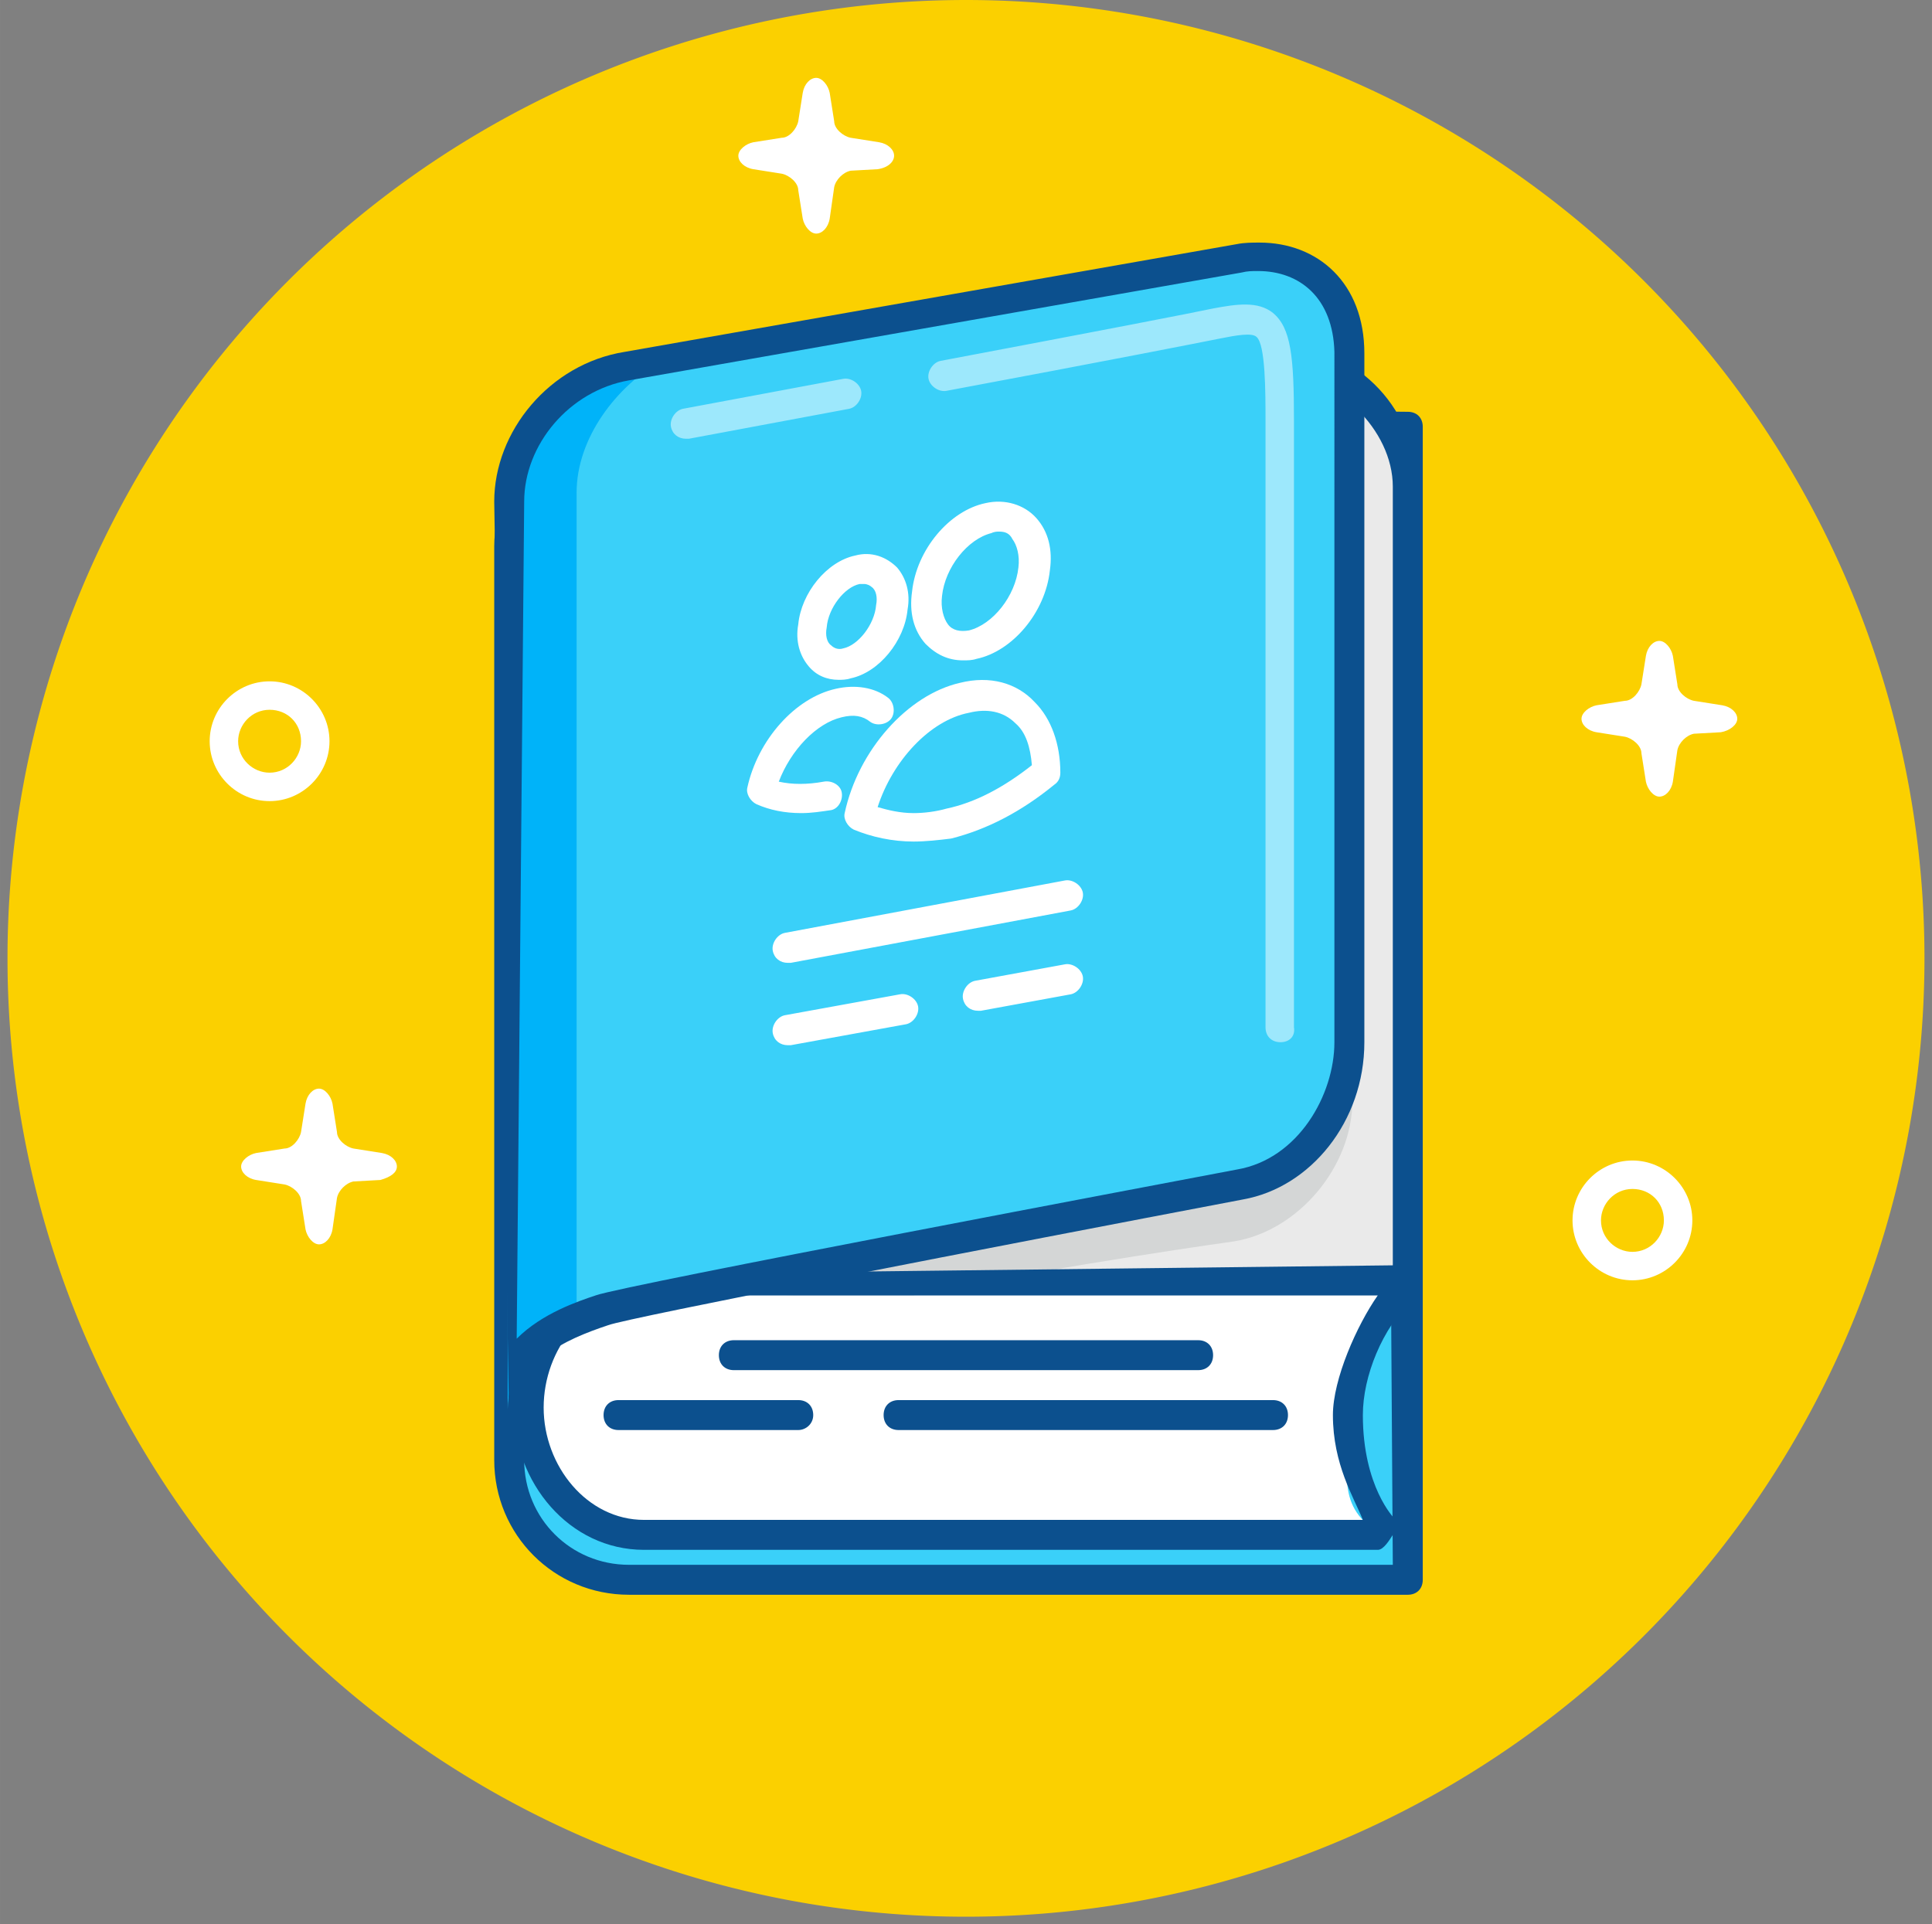 <?xml version="1.0" standalone="no"?><!DOCTYPE svg PUBLIC "-//W3C//DTD SVG 1.1//EN" "http://www.w3.org/Graphics/SVG/1.1/DTD/svg11.dtd"><svg class="icon" width="200px" height="199.22px" viewBox="0 0 1028 1024" version="1.1" xmlns="http://www.w3.org/2000/svg"><rect x="0" y="0" width="1028" height="1024" fill="#808080" stroke="none"/><path d="M345.052 725.167s292.458 0 377.725 0.797c3.984-15.141 11.953-28.688 23.11-39.844-3.188-0.797-400.037-0.797-400.037-0.797-35.063 0-63.751 28.688-63.751 63.751 0 7.172 0.797 13.547 3.188 19.922 7.172-25.5 31.875-43.829 59.767-43.829zM718.792 798.481c0 3.984-0.797 8.766-1.594 12.75h9.563c-3.984-3.984-6.375-7.969-7.969-12.75z" fill="#EAEAEA" /><path d="M513.992 510.008m-510.008 0a510.008 510.008 0 1 0 1020.016 0 510.008 510.008 0 1 0-1020.016 0Z" fill="#FBD000" /><path d="M743.496 836.732h-406.412c-35.063 0-63.751-28.688-63.751-63.751v-486.101c0-35.063 28.688-63.751 63.751-63.751l406.412 0.797v612.806z" fill="#3AD0F9" /><path d="M749.074 848.685H334.693c-39.844 0-71.72-31.875-71.72-71.72V290.864c0-38.251 32.672-75.704 74.111-75.704L749.074 219.144c4.781 0 7.969 3.188 7.969 7.969v613.603c0 4.781-3.188 7.969-7.969 7.969zM337.083 231.097c-32.672 0-58.173 30.282-58.173 59.767v486.101c0 31.079 24.704 55.782 55.782 55.782h406.412l-3.984-600.853-400.037-0.797z" fill="#0C508E" /><path d="M719.589 747.48c0-23.907 9.563-45.423 25.5-61.36-3.188-0.797-400.037-0.797-400.037-0.797-35.063 0-63.751 28.688-63.751 63.751s28.688 63.751 63.751 63.751c0 0 378.521-0.797 382.506-1.594-18.328-15.938-7.969-38.251-7.969-63.751z" fill="#FFFFFF" /><path d="M337.083 255.004c0-35.063 28.688-63.751 63.751-63.751h278.911c35.063 0 63.751 28.688 63.751 63.751v430.319h-342.661c-35.063 0-63.751-28.688-63.751-63.751v-366.568z" fill="#EAEAEA" /><path d="M719.589 585.712V220.738c0-7.172-0.797-13.547-3.188-19.125-5.578-1.594-11.953-2.391-18.328-2.391H481.32l-107.58 19.125c-11.156 11.156-18.328 27.094-18.328 44.626v366.568c0 35.063 31.875 59.767 66.939 59.767h63.751c84.47-16.735 170.534-28.688 170.534-28.688 34.266-5.578 62.954-39.844 62.954-74.907z" fill="#D4D6D6" /><path d="M749.074 689.307H398.444c-39.844 0-69.329-27.891-69.329-67.735v-366.568c0-39.844 31.875-71.72 71.72-71.72h278.911c39.844 0 73.314 32.672 73.314 71.72v430.319c0 4.781 0.797 3.984-3.984 3.984zM400.834 199.222c-31.079 0-55.782 24.704-55.782 55.782v366.568c0 31.079 24.704 55.782 55.782 55.782L741.105 673.37V258.988c0-30.282-30.282-59.767-61.36-59.767h-278.911z" fill="#0C508E" /><path d="M733.136 824.778H342.661c-39.844 0-69.329-35.86-69.329-75.704s31.875-71.72 71.72-71.72c263.77 0 399.24 0.797 401.631 0.797 3.188 0.797 5.578 2.391 6.375 5.578 0.797 3.188 0 6.375-1.594 7.969-15.938 15.141-26.297 40.641-26.297 61.36 0 38.251 16.735 54.985 16.735 54.985 1.594 2.391 0.797 5.578-0.797 8.766-1.594 2.391-4.781 7.969-7.969 7.969zM342.661 689.307c-31.079 0-53.391 28.688-53.391 59.767s23.11 59.767 53.391 59.767h382.506c-4.781-11.953-15.938-29.485-15.938-55.782 0-19.125 12.75-47.813 23.907-63.751H342.661z" fill="#0C508E" /><path d="M713.214 554.633c0 35.063-19.125 68.532-54.188 74.907 0 0-324.333 62.157-339.474 66.939-15.141 4.781-49.407 17.532-49.407 53.391V269.348c0-35.063 27.891-68.532 62.954-74.907l325.927-57.376c34.266-6.375 62.157 17.532 62.157 52.595l-7.969 364.974z" fill="#3AD0F9" /><path d="M306.802 262.176c0-28.688 20.719-56.579 46.219-70.923l-19.922 3.188c-34.266 6.375-62.954 39.844-62.954 74.907v480.523c0-29.485 19.922-43.032 36.657-49.407v-438.288z" fill="#00B3F9" /><path d="M278.911 761.027c-4.781 0-7.969 4.781-7.969 0l-7.969-494.07c0-37.454 29.485-73.314 69.329-79.689l325.927-57.376c3.984-0.797 7.969-0.797 11.953-0.797 31.079 0 55.782 21.516 55.782 58.97v366.568c0 42.235-28.688 77.298-64.548 83.673-129.893 24.704-327.521 62.954-337.88 66.939-23.907 7.969-47.813 19.125-47.813 45.423v2.391c-0.797 3.984 7.969 7.969 3.188 7.969z m390.475-616.791c-3.188 0-5.578 0-8.766 0.797L334.693 202.409c-31.875 5.578-55.782 34.266-55.782 64.548l-3.984 445.46c13.547-13.547 32.672-19.922 42.235-23.11 15.938-5.578 307.598-60.563 341.068-66.939 32.672-5.578 51.798-39.844 51.798-67.735V187.268c-0.797-28.688-18.328-43.032-40.641-43.032z" fill="#0C508E" /><path d="M512.398 351.427c-7.969 0-14.344-3.188-19.922-8.766-6.375-7.172-8.766-16.735-7.172-27.891 2.391-22.313 19.922-43.032 39.047-47.016 10.36-2.391 20.719 0.797 27.094 7.969 6.375 7.172 8.766 16.735 7.172 27.891-2.391 22.313-19.922 43.032-39.047 47.016-2.391 0.797-4.781 0.797-7.172 0.797z m19.125-68.532c-0.797 0-2.391 0-3.984 0.797-12.75 3.188-24.704 18.328-26.297 33.469-0.797 6.375 0.797 11.953 3.188 15.141 2.391 3.188 6.375 3.984 11.156 3.188 12.75-3.188 24.704-18.328 26.297-33.469 0.797-6.375-0.797-11.953-3.188-15.141-1.594-3.188-3.984-3.984-7.172-3.984zM486.101 447.851c-11.156 0-22.313-2.391-31.875-6.375-3.188-1.594-5.578-5.578-4.781-8.766 7.172-33.469 33.469-62.954 61.36-69.329 15.938-3.984 30.282 0 39.844 10.36 8.766 8.766 13.547 22.313 13.547 37.454 0 2.391-0.797 4.781-3.188 6.375-17.532 14.344-35.86 23.907-54.985 28.688-6.375 0.797-13.547 1.594-19.922 1.594z m-19.125-18.328c5.578 1.594 11.953 3.188 19.125 3.188 5.578 0 11.953-0.797 17.532-2.391 15.141-3.188 30.282-11.156 45.423-23.11-0.797-9.563-3.188-17.532-8.766-22.313-6.375-6.375-15.141-7.969-24.704-5.578-20.719 3.984-40.641 25.5-48.61 50.204zM446.257 361.787c-6.375 0-11.953-2.391-15.938-7.172-4.781-5.578-7.172-13.547-5.578-22.313 1.594-16.735 15.141-33.469 30.282-36.657 8.766-2.391 16.735 0.797 22.313 6.375 4.781 5.578 7.172 13.547 5.578 22.313-1.594 16.735-15.141 33.469-30.282 36.657-2.391 0.797-4.781 0.797-6.375 0.797z m13.547-51.001h-2.391c-7.969 1.594-16.735 12.75-17.532 23.11-0.797 3.984 0 7.969 2.391 9.563 1.594 1.594 3.984 2.391 6.375 1.594 7.969-1.594 16.735-12.75 17.532-23.11 0.797-3.984 0-7.969-2.391-9.563-0.797-0.797-2.391-1.594-3.984-1.594z" fill="#FFFFFF" /><path d="M426.335 432.71c-8.766 0-16.735-1.594-23.907-4.781-3.188-1.594-5.578-5.578-4.781-8.766 5.578-25.5 25.5-47.813 47.016-52.595 10.36-2.391 20.719-0.797 27.891 4.781 3.188 2.391 3.984 7.969 1.594 11.156-2.391 3.188-7.969 3.984-11.156 1.594-3.984-3.188-8.766-3.984-15.141-2.391-13.547 3.188-27.094 17.532-33.469 34.266 7.172 1.594 15.141 1.594 23.907 0 3.984-0.797 8.766 1.594 9.563 5.578 0.797 3.984-1.594 8.766-5.578 9.563-5.578 0.797-10.36 1.594-15.938 1.594zM419.163 512.398c-3.984 0-7.172-2.391-7.969-6.375-0.797-3.984 2.391-8.766 6.375-9.563l149.018-27.891c3.984-0.797 8.766 2.391 9.563 6.375 0.797 3.984-2.391 8.766-6.375 9.563l-149.018 27.891h-1.594zM520.367 537.899c-3.984 0-7.172-2.391-7.969-6.375-0.797-3.984 2.391-8.766 6.375-9.563l47.813-8.766c3.984-0.797 8.766 2.391 9.563 6.375 0.797 3.984-2.391 8.766-6.375 9.563l-47.813 8.766h-1.594zM419.163 556.227c-3.984 0-7.172-2.391-7.969-6.375-0.797-3.984 2.391-8.766 6.375-9.563l61.36-11.156c3.984-0.797 8.766 2.391 9.563 6.375s-2.391 8.766-6.375 9.563l-61.36 11.156h-1.594z" fill="#FFFFFF" /><path d="M681.339 554.633c-4.781 0-7.969-3.188-7.969-7.969V223.925c0-15.141 0-40.641-4.781-44.626-2.391-2.391-11.156-0.797-19.125 0.797-11.953 2.391-60.563 11.953-145.83 27.891-3.984 0.797-8.766-2.391-9.563-6.375-0.797-3.984 2.391-8.766 6.375-9.563 84.47-15.938 133.877-25.5 145.033-27.891 12.75-2.391 23.907-3.984 31.875 2.391 9.563 7.969 11.156 23.11 11.156 57.376v322.739c0.797 4.781-2.391 7.969-7.172 7.969zM364.974 233.488c-3.984 0-7.172-2.391-7.969-6.375-0.797-3.984 2.391-8.766 6.375-9.563l85.267-15.938c3.984-0.797 8.766 2.391 9.563 6.375 0.797 3.984-2.391 8.766-6.375 9.563l-85.267 15.938h-1.594z" fill="#FFFFFF" opacity=".5" /><path d="M924.389 382.506c0-3.188-3.188-6.375-7.969-7.172l-15.141-2.391c-3.984-0.797-8.766-4.781-8.766-8.766l-2.391-15.141c-0.797-3.984-3.984-7.969-7.172-7.969s-6.375 3.188-7.172 7.969l-2.391 15.141c-0.797 3.984-4.781 8.766-8.766 8.766l-15.141 2.391c-3.984 0.797-7.969 3.984-7.969 7.172s3.188 6.375 7.969 7.172l15.141 2.391c3.984 0.797 8.766 4.781 8.766 8.766l2.391 15.141c0.797 3.984 3.984 7.969 7.172 7.969s6.375-3.188 7.172-7.969l2.391-16.735c0.797-3.984 4.781-7.969 8.766-8.766l14.344-0.797c4.781-0.797 8.766-3.984 8.766-7.172zM475.742 82.876c0-3.188-3.188-6.375-7.969-7.172l-15.141-2.391c-3.984-0.797-8.766-4.781-8.766-8.766l-2.391-15.141c-0.797-3.984-3.984-7.969-7.172-7.969s-6.375 3.188-7.172 7.969l-2.391 15.141c-0.797 3.984-4.781 8.766-8.766 8.766l-15.141 2.391c-3.984 0.797-7.969 3.984-7.969 7.172s3.188 6.375 7.969 7.172l15.141 2.391c3.984 0.797 8.766 4.781 8.766 8.766l2.391 15.141c0.797 3.984 3.984 7.969 7.172 7.969s6.375-3.188 7.172-7.969l2.391-16.735c0.797-3.984 4.781-7.969 8.766-8.766l14.344-0.797c5.578-0.797 8.766-3.984 8.766-7.172zM211.175 620.775c0-3.188-3.188-6.375-7.969-7.172l-15.141-2.391c-3.984-0.797-8.766-4.781-8.766-8.766l-2.391-15.141c-0.797-3.984-3.984-7.969-7.172-7.969s-6.375 3.188-7.172 7.969l-2.391 15.141c-0.797 3.984-4.781 8.766-8.766 8.766l-15.141 2.391c-3.984 0.797-7.969 3.984-7.969 7.172s3.188 6.375 7.969 7.172l15.141 2.391c3.984 0.797 8.766 4.781 8.766 8.766l2.391 15.141c0.797 3.984 3.984 7.969 7.172 7.969s6.375-3.188 7.172-7.969l2.391-16.735c0.797-3.984 4.781-7.969 8.766-8.766l14.344-0.797c5.578-1.594 8.766-3.984 8.766-7.172zM143.44 426.335c-17.532 0-31.875-14.344-31.875-31.875s14.344-31.875 31.875-31.875 31.875 14.344 31.875 31.875-14.344 31.875-31.875 31.875z m0-48.61c-9.563 0-16.735 7.969-16.735 16.735 0 9.563 7.969 16.735 16.735 16.735 9.563 0 16.735-7.969 16.735-16.735 0-9.563-7.172-16.735-16.735-16.735zM868.607 681.339c-17.532 0-31.875-14.344-31.875-31.875s14.344-31.875 31.875-31.875 31.875 14.344 31.875 31.875-14.344 31.875-31.875 31.875z m0-48.61c-9.563 0-16.735 7.969-16.735 16.735 0 9.563 7.969 16.735 16.735 16.735 9.563 0 16.735-7.969 16.735-16.735 0-9.563-7.172-16.735-16.735-16.735z" fill="#FFFFFF" /><path d="M637.51 729.152H390.475c-4.781 0-7.969-3.188-7.969-7.969s3.188-7.969 7.969-7.969h247.035c4.781 0 7.969 3.188 7.969 7.969s-3.188 7.969-7.969 7.969zM677.354 761.027H478.132c-4.781 0-7.969-3.188-7.969-7.969s3.188-7.969 7.969-7.969h199.222c4.781 0 7.969 3.188 7.969 7.969s-3.188 7.969-7.969 7.969zM424.741 761.027h-95.626c-4.781 0-7.969-3.188-7.969-7.969s3.188-7.969 7.969-7.969h95.626c4.781 0 7.969 3.188 7.969 7.969s-3.984 7.969-7.969 7.969z" fill="#0C508E" /></svg>